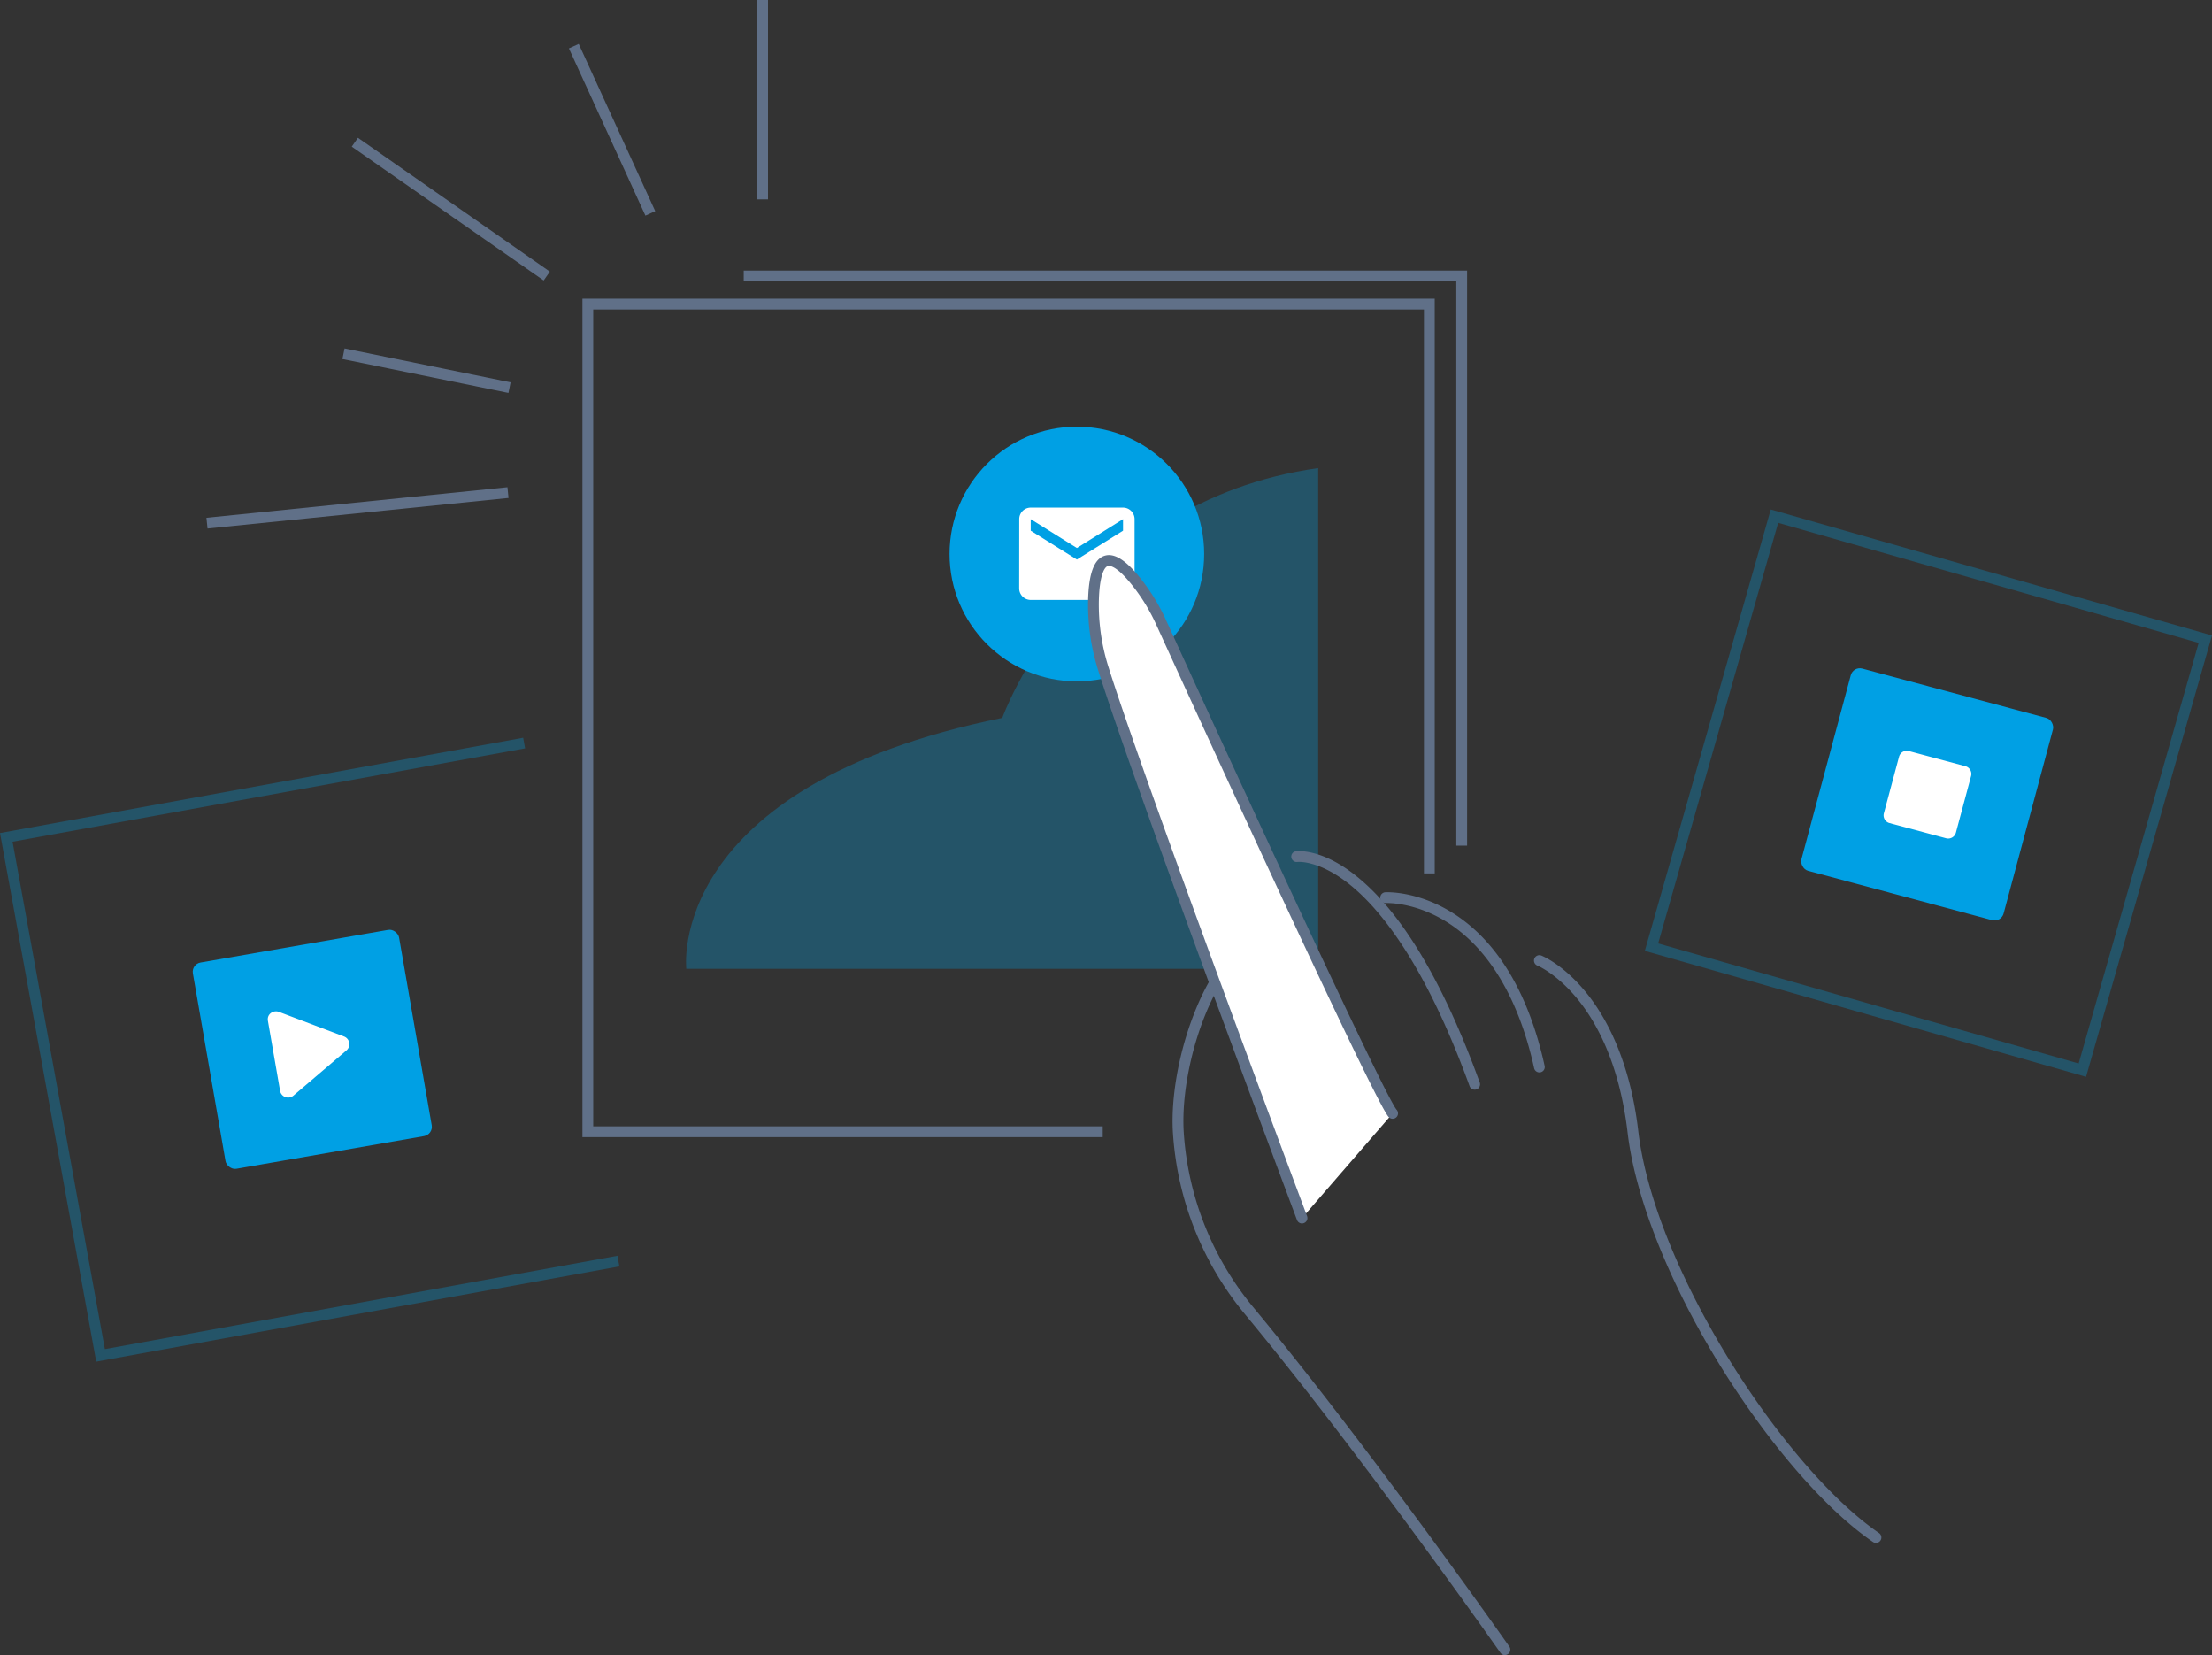 <svg xmlns="http://www.w3.org/2000/svg" width="2351.15" height="1758.78" viewBox="0 0 2351.15 1758.78">
  <rect x="0" y="0" width="2351.15" height="1758.78" fill="#333333" stroke="none"/>
  <g id="bot" transform="translate(-2923.71 -7248.61)">
    <path id="Path_982" data-name="Path 982" d="M1413.8,1265.09H860.79v-891h905.9V984.86h-11.46V385.56H872.26v868.06H1413.8Z" transform="translate(2682 7191.88)" fill="#607088"/>
    <path id="Path_983" data-name="Path 983" d="M1801.1,955.33h-11.47V355.75h-757.4V344.28H1801.1Z" transform="translate(2682 7191.88)" fill="#607088"/>
    <g id="Group_2507" data-name="Group 2507" transform="translate(2682 7191.88)" opacity="0.3">
      <path id="Path_984" data-name="Path 984" d="M1642.85,554.13V1086.2H971.16S948.23,892.41,1307,819.59C1307,819.59,1389.43,589.68,1642.85,554.13Z" fill="#00a0e4"/>
    </g>
    <circle id="Ellipse_445" data-name="Ellipse 445" cx="135.31" cy="135.31" r="135.31" transform="translate(3933 7702)" fill="#00a0e4"/>
    <rect id="Rectangle_2087" data-name="Rectangle 2087" width="11.47" height="211.86" transform="translate(3728.56 7248.61)" fill="#607088"/>
    <rect id="Rectangle_2088" data-name="Rectangle 2088" width="11.47" height="195.5" transform="matrix(0.909, -0.416, 0.416, 0.909, 3528.407, 7300.038)" fill="#607088"/>
    <rect id="Rectangle_2089" data-name="Rectangle 2089" width="11.47" height="248.68" transform="translate(3297.603 7404.448) rotate(-55.12)" fill="#607088"/>
    <rect id="Rectangle_2090" data-name="Rectangle 2090" width="11.47" height="180.14" transform="translate(3287.655 7630.111) rotate(-78.465)" fill="#607088"/>
    <rect id="Rectangle_2091" data-name="Rectangle 2091" width="321.57" height="11.47" transform="matrix(0.995, -0.101, 0.101, 0.995, 3143.125, 7798.82)" fill="#607088"/>
    <g id="Group_2508" data-name="Group 2508" transform="translate(2681.86 7192)" opacity="0.3">
      <path id="Path_985" data-name="Path 985" d="M2459.14,1200.88l-469-133.86,1.57-5.52L2124,598l469,133.86-1.57,5.52Zm-454.82-141.74,446.94,127.56,127.57-446.93L2131.89,612.2Z" fill="#00a0e4"/>
    </g>
    <g id="Group_2509" data-name="Group 2509" transform="translate(2682 7191.88)" opacity="0.3">
      <path id="Path_987" data-name="Path 987" d="M343.98,1503.66,241.71,941.93l556.1-101.24,2.05,11.28L255.05,951.16l98.15,539.17,544.82-99.19,2.05,11.29Z" fill="#00a0e4"/>
    </g>
    <path id="Icon_material-mail" data-name="Icon material-mail" d="M113.388,6H15.265a12.249,12.249,0,0,0-12.2,12.265L3,91.857a12.3,12.3,0,0,0,12.265,12.265h98.123a12.3,12.3,0,0,0,12.265-12.265V18.265A12.3,12.3,0,0,0,113.388,6Zm0,24.531L64.327,61.194,15.265,30.531V18.265L64.327,48.929l49.061-30.663Z" transform="translate(4004 7782)" fill="#fff"/>
    <path id="Path_988" data-name="Path 988" d="M1841.24,1815.51a5.72,5.72,0,0,1-4.7-2.44c-1.46-2.09-147.5-210.13-270.89-359a335.581,335.581,0,0,1-77.17-192.59c-3.37-49.92,12.79-117,39.31-163.26a5.758,5.758,0,1,1,10,5.71c-25.5,44.43-41,108.9-37.82,156.78a324.17,324.17,0,0,0,74.56,186c123.69,149.2,270,357.62,271.45,359.71a5.74,5.74,0,0,1-4.69,9Z" transform="translate(2682 7191.88)" fill="#607088"/>
    <path id="Path_989" data-name="Path 989" d="M1625.65,1351.09S1455.6,898,1414.55,767.62A224.928,224.928,0,0,1,1404,694.7c.82-33.77,9.47-67.47,48.82-15.54a204.226,204.226,0,0,1,22.93,38.61c39.65,86.82,230.84,504.63,246.25,522.09" transform="translate(2682 7191.88)" fill="#fff"/>
    <path id="Path_990" data-name="Path 990" d="M1625.65,1356.83a5.75,5.75,0,0,1-5.37-3.72c-1.7-4.54-170.57-454.78-211.2-583.77a230.114,230.114,0,0,1-10.84-74.78c.68-28.2,6.37-43.64,17.4-47.2s24.36,5.42,41.72,28.34a211.2,211.2,0,0,1,23.58,39.68c106,232,233.79,507.6,245.33,520.69a5.732,5.732,0,0,1-8.6,7.58c-15.55-17.63-193.12-405.15-247.17-523.5a198.8,198.8,0,0,0-22.28-37.52c-19.06-25.16-27.06-25-29.06-24.36-4.18,1.35-8.86,11.66-9.46,36.57a218.849,218.849,0,0,0,10.31,71c40.55,128.7,209.31,578.66,211,583.19a5.73,5.73,0,0,1-3.36,7.38A5.67,5.67,0,0,1,1625.65,1356.83Z" transform="translate(2682 7191.88)" fill="#607088"/>
    <path id="Path_991" data-name="Path 991" d="M1809.12,1214.63a5.74,5.74,0,0,1-5.39-3.769c-47-129.4-94.561-187.361-126.181-213.191-33.71-27.53-56.65-25.07-56.88-25a5.77,5.77,0,0,1-6.41-4.93,5.71,5.71,0,0,1,4.84-6.43c1.09-.16,27-3.45,64.17,26.28,48.2,38.52,92.36,112.34,131.24,219.39a5.73,5.73,0,0,1-3.43,7.35A5.861,5.861,0,0,1,1809.12,1214.63Z" transform="translate(2682 7191.88)" fill="#607088"/>
    <path id="Path_992" data-name="Path 992" d="M1877.92,1196.29a5.74,5.74,0,0,1-5.59-4.5c-16.45-74.49-48.93-128.45-93.93-156-33.84-20.75-63.28-19.47-63.57-19.46a5.734,5.734,0,0,1-.64-11.45c1.32-.07,32.74-1.58,69.52,20.71,21.44,13,40.29,31.43,56,54.81,19.49,28.94,34.22,65.6,43.79,108.94a5.72,5.72,0,0,1-4.36,6.83A5.816,5.816,0,0,1,1877.92,1196.29Z" transform="translate(2682 7191.88)" fill="#607088"/>
    <path id="Path_993" data-name="Path 993" d="M2235.69,1696.25a5.69,5.69,0,0,1-3.23-1c-50.67-34.73-111.42-104.87-162.51-187.63-54.3-88-90.13-178.22-98.28-247.6-8.83-75.09-34.48-119.3-54.44-143.17-21.54-25.74-41.26-34-41.45-34.06a5.734,5.734,0,0,1,4.28-10.64c.89.36,22.07,9,45.39,36.66,21.19,25.09,48.38,71.45,57.61,149.88,17.33,147.44,155.19,358.08,255.88,427.1a5.73,5.73,0,0,1-3.25,10.46Z" transform="translate(2682 7191.88)" fill="#607088"/>
    <g id="Group_2514" data-name="Group 2514" transform="translate(-1385.388 681.772) rotate(-9.87)">
      <rect id="Rectangle_2092" data-name="Rectangle 2092" width="222.46" height="222.46" rx="10" transform="translate(3144.342 8252.487)" fill="#00a0e4"/>
      <path id="Icon_awesome-play" data-name="Icon awesome-play" d="M76.885,38.892,13.116,1.192C7.935-1.87,0,1.1,0,8.674V84.056a8.688,8.688,0,0,0,13.116,7.482L76.885,53.856a8.687,8.687,0,0,0,0-14.964Z" transform="translate(3214.282 8317.209)" fill="#fff"/>
    </g>
    <g id="Group_2515" data-name="Group 2515" transform="matrix(0.966, 0.259, -0.259, 0.966, 2263.623, -1011.465)">
      <rect id="Rectangle_2119" data-name="Rectangle 2119" width="222.46" height="222.46" rx="10" transform="translate(4861.999 7980)" fill="#00a0e4"/>
      <path id="Icon_awesome-stop" data-name="Icon awesome-stop" d="M70.76,2.25H8.491A8.493,8.493,0,0,0,0,10.741V73.01A8.493,8.493,0,0,0,8.491,81.5H70.76a8.493,8.493,0,0,0,8.491-8.491V10.741A8.493,8.493,0,0,0,70.76,2.25Z" transform="translate(4933.974 8049.567)" fill="#fff"/>
    </g>
  </g>
</svg>
